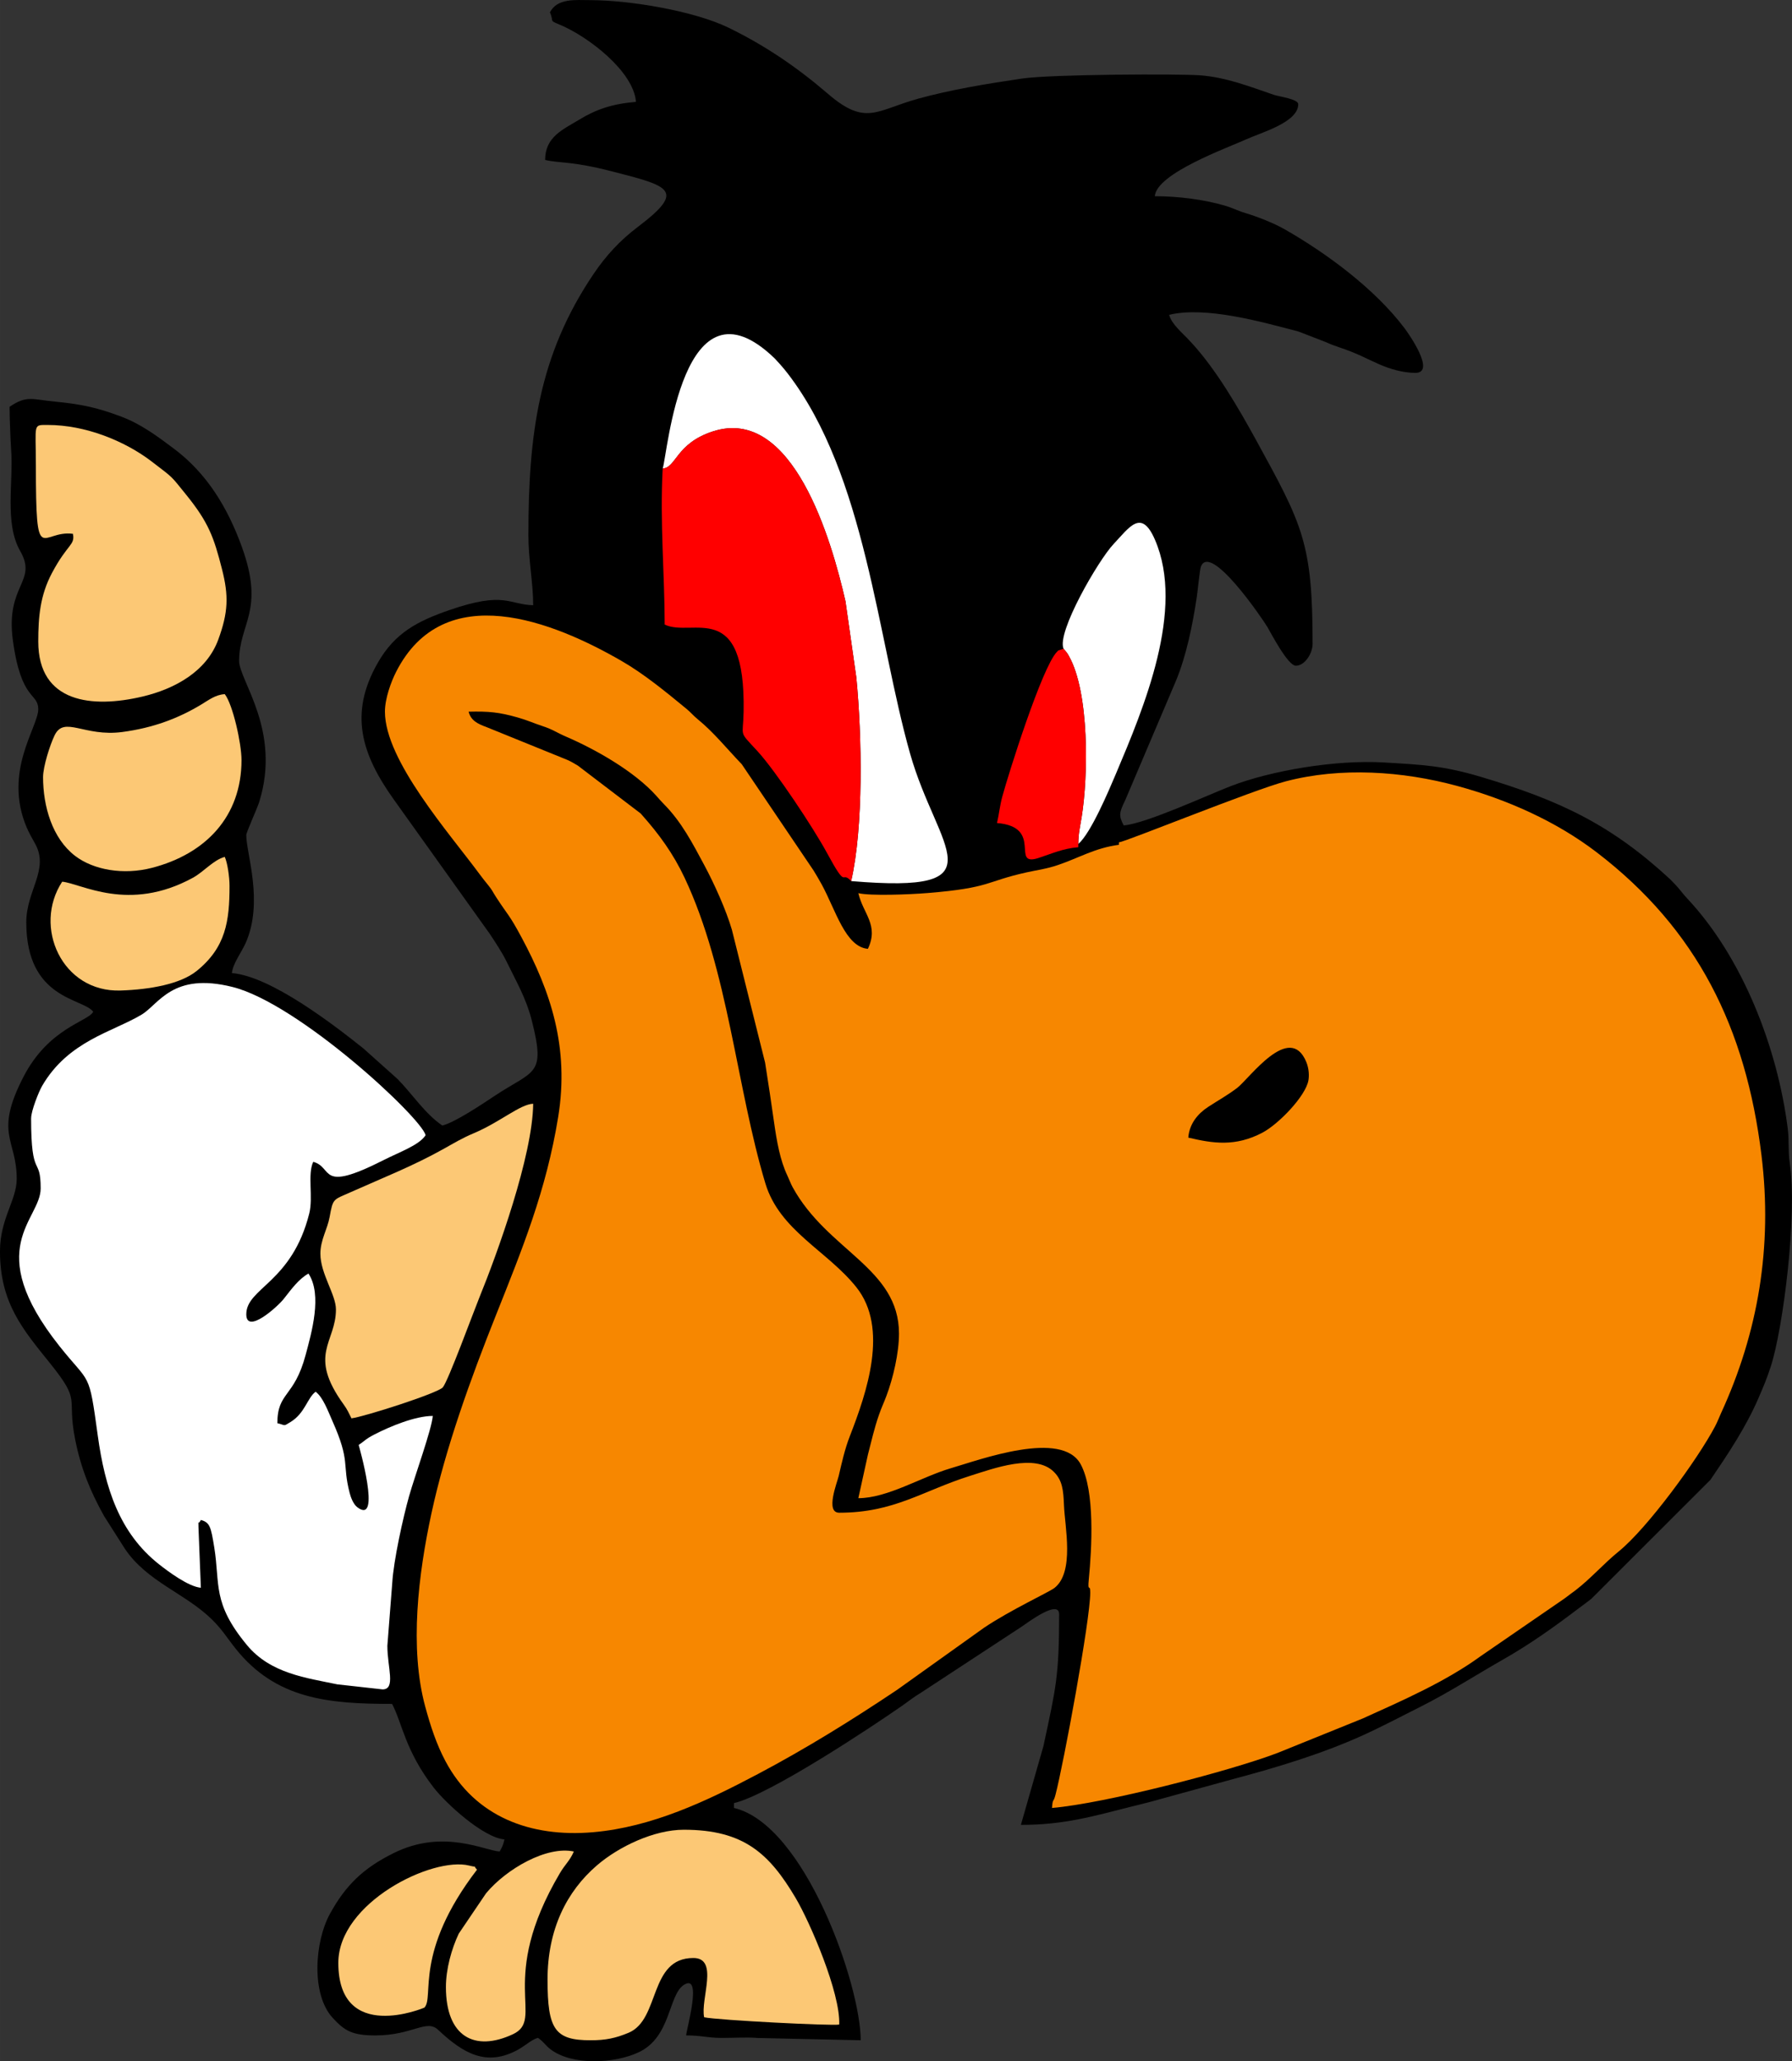 <?xml version="1.0" encoding="UTF-8"?>
<!DOCTYPE svg PUBLIC "-//W3C//DTD SVG 1.1//EN" "http://www.w3.org/Graphics/SVG/1.1/DTD/svg11.dtd">
<!-- Creator: CorelDRAW -->
<svg xmlns="http://www.w3.org/2000/svg" xml:space="preserve" width="31.4mm" height="36.102mm" version="1.1" style="shape-rendering:geometricPrecision; text-rendering:geometricPrecision; image-rendering:optimizeQuality; fill-rule:evenodd; clip-rule:evenodd"
viewBox="0 0 1165.33 1339.84"
 xmlns:xlink="http://www.w3.org/1999/xlink"
 xmlns:xodm="http://www.corel.com/coreldraw/odm/2003">
 <rect x="0" y="0" width="1165.33" height="1339.84" fill="#333333" stroke="none"/>
 <defs>
  <style type="text/css">
   <![CDATA[
    .fil0 {fill:black}
    .fil1 {fill:#F78700}
    .fil3 {fill:#FCC875}
    .fil4 {fill:red}
    .fil2 {fill:white}
   ]]>
  </style>
 </defs>
 <g id="Camada_x0020_1">
  <g id="_2031321511456">
   <path class="fil0" d="M596.7 64.28c-26.63,7.3 -33.59,17.96 -58.26,-3.27 -20.09,-17.29 -40.99,-31.49 -64.75,-43.04 -22.22,-10.8 -63.82,-17.82 -89.62,-17.88 -10.01,-0.03 -21.6,-1.38 -26.46,7.92 3.03,6.85 -1.31,4.75 7.24,8.4 17.59,7.52 47.08,29.77 48.73,49.8 -15.46,1.3 -25.91,4.88 -36.82,11.52 -10.52,6.4 -22.26,11.11 -22.26,26.23 9.82,2.31 16.69,0.53 43.87,7.53 37.13,9.56 47.98,12.14 16.33,36.07 -11.51,8.7 -20.67,18.61 -28.79,30.65 -35.61,52.78 -42.29,103.99 -42.29,169.58 0,16.04 3.11,31.24 3.11,45.61 -15.79,-0.36 -18.56,-9.29 -54.43,3.14 -20.7,7.18 -35.51,14.7 -46.75,34.5 -18.69,32.9 -10.55,59.09 10.55,88.67l62.63 87.64c3.54,5.39 7.93,12.01 10.64,17.58 6.26,12.92 12.74,23.73 16.45,38.38 9.21,36.31 1.56,31.92 -24.29,49.11 -7.62,5.07 -25.86,17.29 -33.89,19.19 -11.3,-7.66 -19.68,-20.69 -29.15,-30.28l-22.29 -19.92c-18.81,-15 -59.83,-46.75 -85.38,-48.9 0.49,-5.99 6.23,-13.52 8.85,-19.36 11.99,-26.82 0.48,-58.23 0.48,-70.3 0,-1.94 6.94,-16.88 8.37,-21.42 14.61,-46.46 -13.03,-79.13 -13.03,-91.84 0,-24.59 16.89,-32.43 1.77,-74.15 -9.22,-25.44 -22.66,-47.7 -44.2,-63.82 -10.74,-8.04 -21.34,-15.94 -33.95,-20.71 -15.09,-5.71 -25.82,-8.19 -43.09,-9.82 -15.29,-1.44 -18.49,-4.32 -29.8,3.34 0,5.15 0.22,9.93 0.39,14.87 0.09,2.42 0.32,9.2 0.57,12.19 1.78,21.19 -4.51,48.4 5.93,66.63 11.57,20.21 -9.67,21.83 -4.73,58.17 5.41,39.79 16.49,33.73 16.49,44.76 0,11.57 -22.98,40.46 -7.51,76.81 1.31,3.07 3.33,6.78 5.34,10.32 9.63,16.91 -5.61,30.58 -5.61,51.29 0,50.52 37.01,49.2 43.54,58.2 -3.33,6.35 -28.92,10.44 -45.34,42.23 -19.29,37.37 -4.42,40.47 -4.42,66.31 0,14.01 -10.88,25.84 -10.88,47.19 0,33.46 14.82,50.71 32.43,72.58 20.89,25.94 10.81,21.06 16.4,49.4 3.71,18.79 9.72,33.7 18.91,50.16l13.4 21.05c14.4,21.61 39.77,29.27 56.88,46.27 6.94,6.9 9.35,11.46 15.41,19.02 26.08,32.5 59.89,35.68 101.56,35.68 6.65,12.72 8.56,30.53 27.06,54.42 7.87,10.16 32.17,32.51 46.01,33.67 -0.95,4.13 -1.41,4.62 -3.11,7.86 -9.87,-0.56 -36.65,-15 -68.96,1.02 -19.39,9.62 -31.15,20.63 -41.56,39.75 -9.66,17.74 -12.32,51.96 2,67.44 7.63,8.25 12.46,11.33 27.67,11.33 24.22,0 33.16,-10.82 40.8,-3.66 16.12,15.11 31.33,24.42 52.2,12.81 4.51,-2.51 8.67,-6.48 12.72,-7.57 4.01,2.72 4.73,4.81 8.19,7.44 14.23,10.81 41.63,9.23 57.15,2.03 21.51,-9.98 19.28,-37.49 29.73,-44 12.2,-7.59 1.33,29.66 1.33,32.95 10.35,0 13.48,1.61 23.27,1.63 7.26,0.01 16.24,-0.56 23.3,0.03l66.94 1.49c0,-35.85 -36.24,-140.13 -82.41,-151.01l0 -3.15c23.47,-5.53 90.25,-49.98 108.84,-62.93 4.53,-3.15 7.81,-5.87 12.92,-8.94l65.1 -42.68c3.87,-2.57 24.59,-18.29 24.59,-8.15 0,40.04 -2.1,47.89 -10.21,85.63l-14.67 51.23c27.99,0 46.67,-5.51 72.15,-11.95 4.77,-1.21 6.42,-1.59 11.22,-2.81l55.03 -15.12c28.08,-7.46 57.38,-16.29 83.94,-28.33 12.7,-5.76 24.96,-12.29 37.58,-18.61 18.59,-9.32 35.46,-20.32 53.63,-30.65 17.71,-10.07 33.24,-21.19 49.39,-33.43 3.23,-2.45 4.87,-3.53 8.02,-6.04l77.46 -77.36c11.23,-16.49 22.98,-33.97 31.29,-53.23 3.37,-7.82 5.14,-11.88 7.92,-20.35 7.93,-24.21 17.46,-98.37 12.36,-132.46 -1.15,-7.72 -0.33,-14.6 -1.3,-22.28 -6.67,-52.65 -29.39,-111.16 -65.28,-149.46 -2.69,-2.87 -3.49,-4.15 -5.74,-6.77 -0.21,-0.24 -0.52,-0.59 -0.74,-0.83 -0.21,-0.24 -0.53,-0.58 -0.74,-0.82 -0.22,-0.24 -0.53,-0.58 -0.75,-0.82l-3.06 -3.19c-38.41,-35.54 -71.53,-51.34 -123.64,-66.83 -24.28,-7.21 -37.8,-7.76 -62.44,-9.23 -31.92,-1.91 -73.8,5.34 -99.86,15.38 -15.3,5.9 -54.94,24.3 -69.58,25.53 -3.33,-6.37 -2.94,-8.35 0.95,-16.31l33.21 -78.11c6.69,-16.44 10.56,-35.47 13.38,-54.1 0.52,-3.46 1.93,-17.71 2.61,-19.54 6.04,-16.47 40.43,34.24 43.23,38.99 2.55,4.34 13.4,25.26 18.57,25.26 5.82,0 10.89,-8.01 10.89,-14.16 0,-65.69 -6.48,-77.32 -36.82,-132.64 -11.32,-20.63 -26.03,-45.94 -41.86,-63.05 -0.22,-0.23 -0.54,-0.56 -0.76,-0.8 -0.22,-0.24 -0.54,-0.57 -0.75,-0.81 -4.36,-4.85 -11.44,-10.35 -13.1,-16.64 24.05,-5.67 60.08,4.58 84.09,10.87l18 6.96c6.34,2.89 10.45,3.74 17,6.4 6,2.43 10.95,5.02 17.18,7.79 7.54,3.35 16.07,5.73 23.87,5.73 13.63,0 -4.62,-25.8 -7.07,-29.04 -19.37,-25.64 -50.59,-48.67 -77.94,-64.28 -6.93,-3.96 -17.49,-8.15 -25.38,-10.51 -5.25,-1.57 -8.33,-3.38 -13.76,-4.95 -13.64,-3.94 -30.09,-6.05 -45.33,-6.05 1.23,-14.95 47.34,-31.43 59.74,-37.09 9.38,-4.28 33.55,-10.91 33.55,-22.69 0,-3.4 -12.39,-4.95 -15.75,-6.09 -15.46,-5.22 -30.67,-11.38 -48.07,-12.72 -12.75,-0.98 -96.22,-0.77 -115.92,2.13 -23.07,3.4 -45.8,7.13 -67.83,13.17z"/>
   <path class="fil1" d="M772.74 739.46c0.74,-9.03 6.12,-15.51 12.92,-19.96 6.84,-4.47 12.41,-7.45 18.88,-12.36 7.85,-5.96 34.1,-42.94 44.91,-16.9 1.92,4.61 1.89,9.33 1.42,11.98 -1.85,10.37 -19.52,28.57 -29.97,34.05 -17.56,9.21 -31.99,7 -48.16,3.19zm-522.42 -276.85c0,31.74 41.96,79.04 61.74,105.85 2.25,3.05 3.25,4.22 5.5,7.02 2.92,3.64 2.42,3.61 4.98,7.55 8.05,12.4 8.44,11.08 16.4,25.88 19.01,35.31 31.43,71.69 24.04,117.13 -7.79,47.91 -23.32,85.76 -40.5,128.91 -16.26,40.82 -32.71,86.02 -41.97,129 -8.4,38.99 -14.42,87.07 -3.98,125.4 3.4,12.48 7.18,24.2 13.16,35.45 19.2,36.15 55.26,49.67 95.94,46.17 38.15,-3.28 73.81,-20.14 107.22,-37.82 31.24,-16.53 61.03,-34.98 90.51,-54.72l56.52 -40.35c17.52,-11.78 42.4,-23.18 45.89,-25.94 13.13,-10.37 6.65,-39.94 6.14,-53.59 -0.38,-10.15 -1.11,-16.29 -6.49,-21.74 -12.2,-12.34 -39.06,-2.38 -54.54,2.5 -31.1,9.8 -49.38,23.98 -85.14,23.98 -9.23,0 -1.35,-19.53 -0.33,-23.92 2.12,-9.1 3.98,-17.47 7.2,-25.75 11.09,-28.52 25.5,-70.3 4.28,-96.9 -18.96,-23.76 -49.92,-36.77 -59.18,-67.54 -18.78,-62.41 -24.05,-138.22 -52.5,-198.58 -7.46,-15.83 -16.59,-28.32 -27.87,-41.01 -0.22,-0.24 -0.53,-0.58 -0.74,-0.83l-40.8 -31.08c-3.93,-2.19 -3.02,-1.98 -7.1,-3.83l-52.16 -21.16c-5.96,-2.2 -10.27,-4.25 -11.81,-10.08 13.16,-0.3 19.79,0.3 32.02,3.79 6.54,1.87 10.37,3.72 16.2,5.63 6.62,2.17 8.88,4.1 15.08,6.77 19.57,8.42 44.45,22.64 58.57,38.27 2.25,2.49 2.9,3.38 5.23,5.73 11.37,11.47 18.54,25.35 26.17,39.57 6.5,12.12 14.14,29.02 17.93,41.94l21.61 86.43c2.24,14.13 4,25.9 5.74,38.2 1.84,13.01 4.01,25.28 8.74,35.2 1.15,2.42 2.19,5.3 3.42,7.55 22.78,41.53 69.17,52.5 69.17,95.19 0,12.54 -3.81,28.89 -8.18,40.49 -1.81,4.81 -3.1,7.27 -4.87,12.38 -3.16,9.11 -4.75,16.57 -7.16,25.79l-6.23 28.3c19,0 41.1,-13.88 60.08,-19.44 19.26,-5.63 72.25,-25.25 84.52,-2.59 9.44,17.45 7.18,55.16 5.28,74.63 -0.93,9.52 0.93,2.25 0.93,8.75 0,18.01 -17.46,111.7 -22.57,131.33 -1.56,6 -1.74,1.73 -2.31,8.68 34.14,-2.88 115.17,-23.8 146.6,-35.73l55.55 -22.46c25.59,-11.55 53.98,-23.98 76.6,-40.47l54.62 -37.55c2.69,-2.14 4.85,-3.56 7.16,-5.34 9.99,-7.7 18.3,-17.32 27.99,-25.17 18.66,-15.13 51.29,-59.73 62.68,-81.31 1.68,-3.19 2.48,-5.54 3.9,-8.63 24.07,-52.34 33.61,-107.98 26.28,-167.65 -10.18,-82.75 -41.73,-146.76 -107.09,-196.82 -26.29,-20.13 -58.24,-34.37 -90.97,-43.25 -35.43,-9.6 -75.53,-12.32 -111.28,-2.94 -21.39,5.62 -104.2,39.31 -108.5,39.67l0 1.58c-15.78,2.11 -25.69,8.43 -39.81,13.2 -7.37,2.49 -12.1,2.94 -20.2,4.72 -27,5.96 -23.09,10.08 -64.45,13.44 -12.16,0.99 -37.16,1.93 -45.01,0.09 3.08,13.36 13.55,20.72 6.22,36.18 -14.64,-1.23 -20.95,-25.25 -30.08,-41.93 -2.06,-3.76 -3.04,-5.27 -5.19,-8.9l-46.73 -69.13c-9.46,-9.85 -18.27,-20.82 -28.62,-29.24 -2.98,-2.43 -4.34,-4.31 -7.31,-6.76 -13.29,-10.92 -27.4,-22.58 -42.27,-31.17 -44.2,-25.53 -115.49,-54.28 -146.67,7.23 -3.2,6.32 -7.2,17.15 -7.2,25.74z"/>
   <path class="fil2" d="M20.22 726.88c0,40.35 6.22,24.02 6.22,45.62 0,20.53 -38.54,38.56 12.21,102.48 20.21,25.45 19.04,15.39 24.93,58.18 4.7,34.15 14.1,63.4 39.97,83.76 5.81,4.57 19.04,14.46 27.07,15.13l-1.56 -39.33c0,-6.01 -0.48,-0.57 1.56,-4.72 5.88,1.59 6.54,4.5 8.72,17.91 3.87,23.87 -1.51,35.96 21.27,63.44 15.32,18.49 38.69,21.31 58.76,25.5l29.42 3.27c8.75,0 3.11,-14.21 3.11,-28.32l3.18 -40.87c0.85,-14.63 7.07,-42.68 10.97,-56.49 3.74,-13.22 14.66,-43.21 15.39,-52.07 -11.45,0 -27.86,6.86 -37.88,12.01 -5.81,2.98 -5.94,3.9 -10.32,6.86 0,0.01 15.14,52.55 -0.83,40.52 -2.74,-2.06 -4.34,-6.65 -5.05,-9.4 -4.97,-19.24 0.73,-20.01 -11.25,-46.82 -2.71,-6.08 -6.03,-15.32 -10.86,-18.9 -5.48,4.06 -6.86,13.95 -16.39,19.73 -4.94,3 -2.88,2.05 -8.49,0.72 0,-20.42 10.92,-16.43 18.37,-44.34 3.78,-14.17 11.04,-39.03 1.85,-52.93 -6.46,3.67 -10.81,9.82 -16.1,16.5 -4.14,5.23 -24.33,23.3 -24.33,9.98 0,-17.21 29.6,-20.36 40.96,-65.57 2.65,-10.53 -1.28,-25.4 2.58,-33.53 13.4,3.62 2.93,20.56 45.61,-1.05 11.12,-5.63 23.14,-9.72 27.47,-16.26 -3.11,-11.79 -82.62,-85.55 -125.56,-96.34 -39.13,-9.83 -47.84,11.23 -59.19,18 -18.84,11.25 -47.6,17.05 -64.62,46.26 -2.26,3.89 -7.17,16.32 -7.17,21.06z"/>
   <path class="fil2" d="M430.94 304.53c8.78,-0.41 8.59,-16.33 32.67,-24.12 52.06,-16.82 77.21,71.03 86.2,110.44l7.05 49.5c3.73,38.17 4.72,97.31 -3.35,132.37 98.43,8.29 56.16,-19.95 38.33,-82.82 -21.21,-74.76 -29,-181.22 -79.4,-246.86 -2.02,-2.63 -2.79,-3.49 -4.95,-6l-3.74 -4.09c-60.27,-58.09 -69.63,62.52 -72.81,71.57z"/>
   <path class="fil2" d="M691.64 421.71l1.5 1.77c1.96,2.75 0.57,0.5 1.93,2.89 13.42,23.61 12.63,78.05 8.35,104.58 -1,6.22 -2.17,10.8 -2.2,17.64 8.17,-7 19.84,-34.7 24.43,-45.54 18.2,-43.05 45.11,-106.81 25.41,-152.22 -8.85,-20.42 -16.54,-8.18 -26.92,2.82 -9.95,10.54 -37.22,57.58 -32.5,68.05z"/>
   <path class="fil3" d="M40.43 573.11c-19.22,29.34 -0.04,71.95 37.91,70.74 19.28,-0.62 38.92,-4.2 49.45,-12.64 19.12,-15.34 21.47,-32.64 21.47,-55.34 0,-5.95 -1.38,-15.23 -3.11,-18.88 -7.41,2 -13.58,9.65 -20.7,13.55 -41.9,22.92 -72.77,3.61 -85.03,2.58zm315.63 713.76c0,32.32 4.79,39.33 27.99,39.33 9.76,0 16.25,-1.34 24.74,-4.89 20.66,-8.64 13.01,-48.59 42.11,-48.59 16.83,0 4.47,26.78 7,38.53 8.87,1.9 83.98,5.72 87.84,4.72 0.84,-20.52 -18.98,-66.48 -28.36,-82.3 -17.13,-28.89 -33.75,-44.32 -72.7,-44.32 -19.28,0 -42.22,10.89 -56.45,23.12 -19.73,16.96 -32.18,41.58 -32.18,74.4zm-66.09 4.72c0,32.43 18.76,42.24 43.54,30.7 21.27,-9.91 -10.54,-34.94 30.49,-104.56 3.68,-6.24 6.45,-7.98 9.16,-14.23 -17.63,-3.8 -43.91,11.3 -57.1,27.19l-17.75 26.21c-4.67,9.88 -8.34,23.01 -8.34,34.69zm-69.96 -15.73c0,52.78 55.87,29.22 55.98,29.11 6.61,-6.91 -7.14,-35.73 34.21,-89.67 -3.48,-3.47 1.75,-0.94 -5.05,-2.65 -23.94,-6.03 -85.14,24.09 -85.14,63.22zm-11.66 -460.89c0,12.99 10.11,26.55 10.11,36.18 0,21.69 -18.6,29.13 5.01,61.77 2.68,3.7 3.13,5.27 5.09,9.02 8.62,-1.12 55.96,-16.3 59.37,-20.11 3.36,-3.74 19.91,-48.85 23.59,-57.89 12.01,-29.46 34.84,-92.58 35.21,-126.49 -8.44,0.25 -21.55,11.98 -38.69,19.18 -7.5,3.15 -12.99,6.49 -19.49,10.12 -19.87,11.13 -39.22,18.67 -60.69,28.26 -11.27,5.03 -11.28,3.74 -13.52,16.11 -1.42,7.87 -6,14.83 -6,23.85zm-185.02 -512.81c0,68.36 3.15,42.08 24.1,44.83 1.47,7.51 -3.48,6.35 -13.62,25.43 -7.69,14.46 -8.93,28.43 -8.93,44.58 0,39.97 35.07,43.51 67.79,35.77 21.12,-5 41.64,-16.34 49.22,-36.89 6.57,-17.81 6.88,-28.58 2.49,-45.84 -5.3,-20.83 -8.69,-30.42 -23.46,-48.63 -10.21,-12.58 -7.66,-10.22 -22.31,-21.44 -17.55,-13.43 -43.15,-23.74 -67.51,-23.74 -9.91,0 -7.78,-1.09 -7.78,25.95zm4.67 202.92c0,19.01 5.96,39.84 20.8,51.23 12,9.2 31.46,12.61 50.07,7.79 34.89,-9.05 58.18,-33.36 58.18,-70.03 0,-10.9 -5.67,-36.19 -10.88,-42.86 -6,0.33 -10.34,3.77 -15.5,6.87 -15.13,9.09 -31.41,15.11 -51.1,17.73 -24.93,3.31 -37.78,-10.76 -44.06,2.16 -3.04,6.25 -7.5,20.37 -7.5,27.12z"/>
   <path class="fil4" d="M701.22 548.59c0.03,-6.83 1.2,-11.41 2.2,-17.64 4.27,-26.53 5.07,-80.97 -8.35,-104.58 -1.36,-2.39 0.03,-0.14 -1.93,-2.89l-1.5 -1.77 -2.3 0.73c-1.73,0.88 0.01,-0.8 -2.04,1.31 -9.69,9.93 -31.59,79.52 -35.55,94.2 -1.56,5.77 -2.1,11.43 -3.39,17.02 30.61,2.58 8.36,28.77 26.92,22.75 8.64,-2.8 15.71,-6.16 25.95,-7.02l0 -2.1zm-270.28 -244.07c-1.87,35.12 1.3,69.56 1.3,101.45 17.91,8.7 52.68,-17.78 51.33,56.73 -0.31,17.05 -3.53,11.93 8.92,25.46 12.06,13.12 36.55,50.14 45.15,66 13.76,25.4 8.89,11.09 15.87,18.55 8.07,-35.06 7.08,-94.21 3.35,-132.37l-7.05 -49.5c-8.99,-39.41 -34.15,-127.26 -86.2,-110.44 -24.08,7.78 -23.89,23.7 -32.67,24.12z"/>
  </g>
 </g>
</svg>
